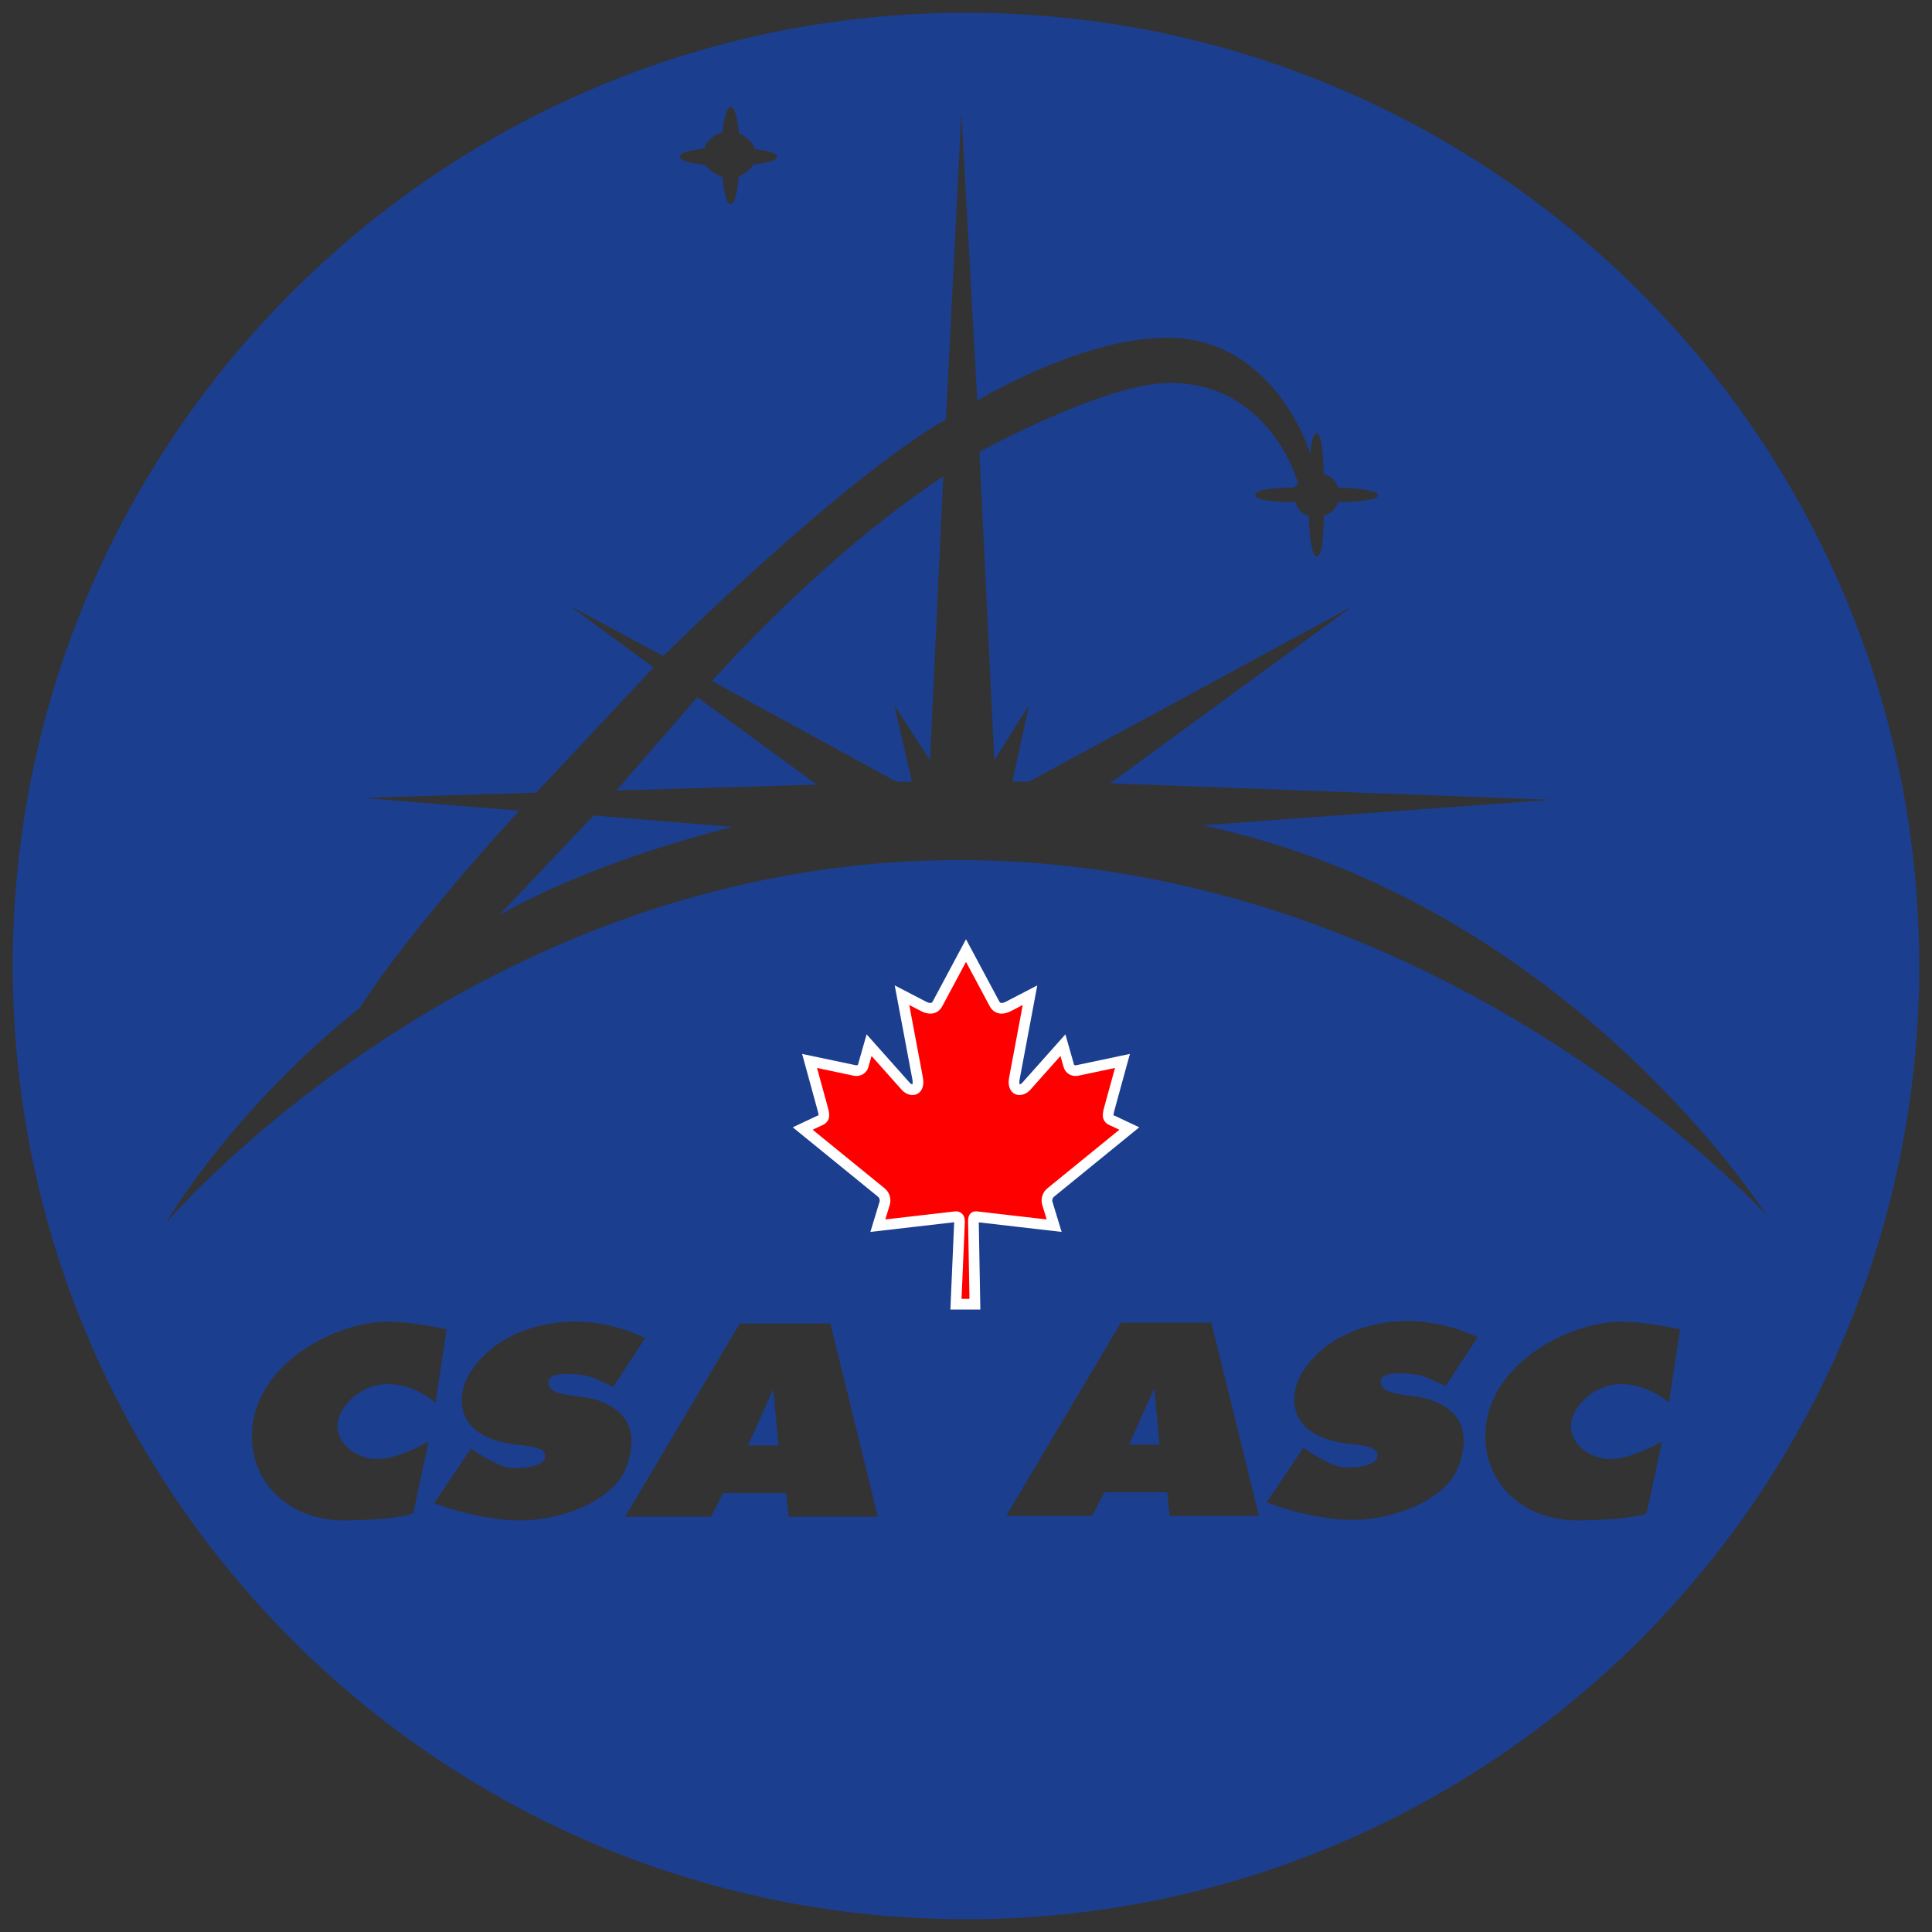 <?xml version="1.0" encoding="UTF-8" standalone="no"?>
<!-- Created with Inkscape (http://www.inkscape.org/) -->
<svg
   xmlns:svg="http://www.w3.org/2000/svg"
   xmlns="http://www.w3.org/2000/svg"
   version="1.0"
   width="227.22"
   height="227.22"
   id="svg2">
  <rect width="100%" height="100%" fill="#333333" stroke="none"/>
  <defs
     id="defs4" />
  <g
     transform="translate(178.125,-486.031)"
     id="layer1">
    <g
       transform="translate(-2862.857,-1196.209)"
       id="g2398">
      <g
         transform="translate(1.501,1.501)"
         id="g3299">
        <path
           d="M -66,486.031 C -127.884,486.031 -178.125,536.241 -178.125,598.125 C -178.125,660.009 -127.884,710.25 -66,710.25 C -4.116,710.25 46.094,660.009 46.094,598.125 C 46.094,536.241 -4.116,486.031 -66,486.031 z M -93.688,497.094 C -92.957,497.094 -92.719,500.25 -92.719,500.25 C -92.163,500.25 -90.875,501.519 -90.875,502.062 C -90.875,502.062 -88.219,502.333 -88.219,502.969 C -88.219,503.639 -91.062,503.875 -91.062,503.875 C -91.062,504.259 -92.372,505.25 -92.75,505.25 C -92.75,505.25 -92.945,508.531 -93.688,508.531 C -94.448,508.531 -94.656,505.312 -94.656,505.312 C -95.019,505.312 -96.625,504.342 -96.625,503.938 C -96.625,503.938 -99.687,503.656 -99.688,502.969 C -99.688,502.265 -96.75,502 -96.75,502 C -96.75,501.294 -95.409,500.125 -94.656,500.125 C -94.656,500.125 -94.401,497.094 -93.688,497.094 z M -66.562,497.75 L -64.688,531.656 C -64.688,531.656 -52.767,524.367 -42.562,524.25 C -29.655,524.101 -25.5,537.938 -25.5,537.938 C -25.5,537.938 -25.455,535.5 -24.75,535.5 C -24.021,535.5 -23.938,540.344 -23.938,540.344 C -23.186,540.344 -22.312,541.281 -22.312,541.875 C -22.312,541.875 -17.562,541.956 -17.562,542.781 C -17.562,543.582 -22.312,543.594 -22.312,543.594 C -22.312,544.261 -23.377,545.156 -23.938,545.156 C -23.938,545.156 -23.899,549.969 -24.75,549.969 C -25.625,549.969 -25.688,545.188 -25.688,545.188 C -26.312,545.188 -27.25,544.148 -27.25,543.594 C -27.25,543.594 -32,543.627 -32,542.75 C -32,541.825 -27.438,541.875 -27.438,541.875 C -27.438,541.875 -27,541.563 -27,541.312 C -27,541.063 -30.324,529.562 -42.062,529.562 C -49.693,529.562 -64.437,537.688 -64.438,537.688 L -62.688,573.938 L -58.625,567.5 L -60.562,576.469 L -58.625,576.469 L -20.625,555.875 L -49.062,576.656 L 2.75,578.594 C 2.75,578.594 -38.25,581.594 -38.25,581.594 C 4.776,590.642 28.125,627.438 28.125,627.438 C 28.125,627.438 -9.759,585.688 -66.875,585.688 C -123.846,585.688 -160.125,628.375 -160.125,628.375 C -160.125,628.375 -152.497,615.205 -137.312,603.062 C -131.155,593.45 -118.562,579.875 -118.562,579.875 L -136.938,578.375 L -116.562,577.75 L -102.75,563.031 L -112.625,555.781 L -101.625,561.688 C -101.625,561.688 -80.738,540.977 -68.375,533.844 C -68.375,533.844 -66.563,497.75 -66.562,497.75 z M -68.688,540.562 C -83.293,550.226 -95.875,564.625 -95.875,564.625 L -74.188,576.469 L -72.375,576.469 L -74.438,567.5 L -70.25,573.938 C -70.25,573.938 -68.687,540.562 -68.688,540.562 z M -97.625,566.531 L -107.125,577.5 L -83.562,576.812 L -97.625,566.531 z M -109.812,580.438 L -120.938,592.188 C -120.938,592.188 -111.564,586.391 -93.5,581.781 C -93.5,581.781 -109.812,580.438 -109.812,580.438 z M -13.5,639.906 C -9.195,640.056 -5.844,641.813 -5.844,641.812 L -9.625,647.562 C -9.625,647.562 -12.026,646.295 -13.156,646.188 C -14.394,646.07 -17.101,645.7 -17.219,646.938 C -17.394,648.787 -13.596,648.441 -11.5,649.125 C -9.095,649.91 -6.217,651.87 -8.062,656.938 C -9.508,660.908 -15.623,663.281 -20.562,663.281 C -25.537,663.281 -30.656,661.219 -30.656,661.219 L -26.344,654.812 C -26.344,654.812 -23.261,656.972 -21.719,657.094 C -20.05,657.225 -17.911,656.887 -17.656,655.938 C -17.255,654.44 -20.068,654.505 -21.656,654.25 C -28.549,653.145 -27.883,648.302 -26.562,646.094 C -23.87,641.592 -18.366,639.738 -13.5,639.906 z M -133.719,639.969 C -130.717,640.052 -127.094,640.875 -127.094,640.875 L -128.406,649.5 C -128.406,649.5 -130.779,647.312 -134.062,647.312 C -137.214,647.312 -139.972,650.023 -139.938,652.344 C -139.911,654.155 -137.928,656.125 -135.219,656.125 C -132.703,656.125 -129.219,654.062 -129.219,654.062 L -131.031,662.5 C -131.031,662.5 -132.356,663.251 -138.938,663.344 C -145.52,663.436 -150.061,659.035 -150,653.312 C -149.909,644.807 -139.74,639.802 -133.719,639.969 z M -111.406,639.969 C -107.102,640.119 -103.75,641.906 -103.75,641.906 L -107.531,647.656 C -107.531,647.656 -109.933,646.357 -111.062,646.25 C -112.3,646.132 -115.007,645.794 -115.125,647.031 C -115.301,648.88 -111.502,648.504 -109.406,649.188 C -107.001,649.972 -104.093,651.964 -105.938,657.031 C -107.383,661.001 -113.498,663.344 -118.438,663.344 C -123.412,663.344 -128.562,661.312 -128.562,661.312 L -124.25,654.906 C -124.25,654.906 -121.167,657.035 -119.625,657.156 C -117.956,657.288 -115.817,656.981 -115.562,656.031 C -115.161,654.534 -117.974,654.598 -119.562,654.344 C -126.455,653.239 -125.789,648.396 -124.469,646.188 C -121.777,641.686 -116.272,639.8 -111.406,639.969 z M 11.344,639.969 C 14.345,640.052 17.969,640.875 17.969,640.875 L 16.656,649.5 C 16.656,649.5 14.284,647.312 11,647.312 C 7.849,647.312 5.091,650.023 5.125,652.344 C 5.152,654.155 7.103,656.125 9.812,656.125 C 12.329,656.125 15.844,654.062 15.844,654.062 L 14.031,662.5 C 14.031,662.5 12.707,663.251 6.125,663.344 C -0.458,663.436 -4.998,659.035 -4.938,653.312 C -4.847,644.808 5.323,639.802 11.344,639.969 z M -47.812,640.094 L -37.156,640.094 L -31.562,662.812 L -42.062,662.812 L -42.344,660.031 L -49.75,660.031 L -51.188,662.812 L -61.281,662.812 L -47.812,640.094 z M -92.625,640.188 L -81.969,640.188 L -76.375,662.906 L -86.875,662.906 L -87.156,660.125 L -94.562,660.125 L -96,662.906 L -106.094,662.906 L -92.625,640.188 z M -43.875,647.812 L -46.844,654.438 L -43.25,654.438 L -43.875,647.812 z M -88.688,647.906 L -91.656,654.531 L -88.062,654.531 L -88.688,647.906 z"
           transform="translate(2862.857,1196.209)"
           id="path2416"
           style="fill:#1b3e8f;fill-opacity:1;stroke:none;stroke-width:2;stroke-linecap:round;stroke-linejoin:bevel;stroke-miterlimit:4;stroke-dashoffset:0;stroke-opacity:1" />
        <path
           d="M 2796.841,1792.533 L 2793.486,1798.805 C 2793.106,1799.487 2792.424,1799.424 2791.742,1799.043 L 2789.313,1797.782 L 2791.123,1807.416 C 2791.504,1809.176 2790.283,1809.176 2789.68,1808.415 L 2785.442,1803.658 L 2784.754,1806.074 C 2784.675,1806.391 2784.326,1806.724 2783.802,1806.645 L 2778.443,1805.515 L 2779.851,1810.646 C 2780.152,1811.788 2780.387,1812.26 2779.546,1812.562 L 2777.636,1813.462 L 2786.862,1820.975 C 2787.227,1821.259 2787.411,1821.77 2787.281,1822.233 L 2786.474,1824.889 C 2789.65,1824.522 2792.498,1824.194 2795.675,1823.827 C 2795.957,1823.823 2796.083,1824.064 2796.081,1824.39 L 2795.66,1834.122 L 2797.889,1834.122 L 2797.714,1824.411 C 2797.712,1824.085 2797.726,1823.823 2798.008,1823.827 C 2801.185,1824.194 2804.032,1824.522 2807.209,1824.889 L 2806.401,1822.233 C 2806.271,1821.77 2806.456,1821.259 2806.821,1820.975 L 2816.047,1813.462 L 2814.137,1812.562 C 2813.296,1812.26 2813.531,1811.788 2813.832,1810.646 L 2815.24,1805.515 L 2809.881,1806.645 C 2809.357,1806.724 2809.008,1806.391 2808.929,1806.074 L 2808.241,1803.658 L 2804.003,1808.415 C 2803.4,1809.176 2802.179,1809.176 2802.56,1807.416 L 2804.369,1797.782 L 2801.941,1799.043 C 2801.259,1799.424 2800.577,1799.487 2800.197,1798.805 L 2796.841,1792.533 z"
           id="maple_leaf"
           style="fill:#ff0000;stroke:#ffffff;stroke-width:1.256;stroke-miterlimit:4;stroke-dasharray:none;stroke-opacity:1" />
      </g>
    </g>
  </g>
</svg>
